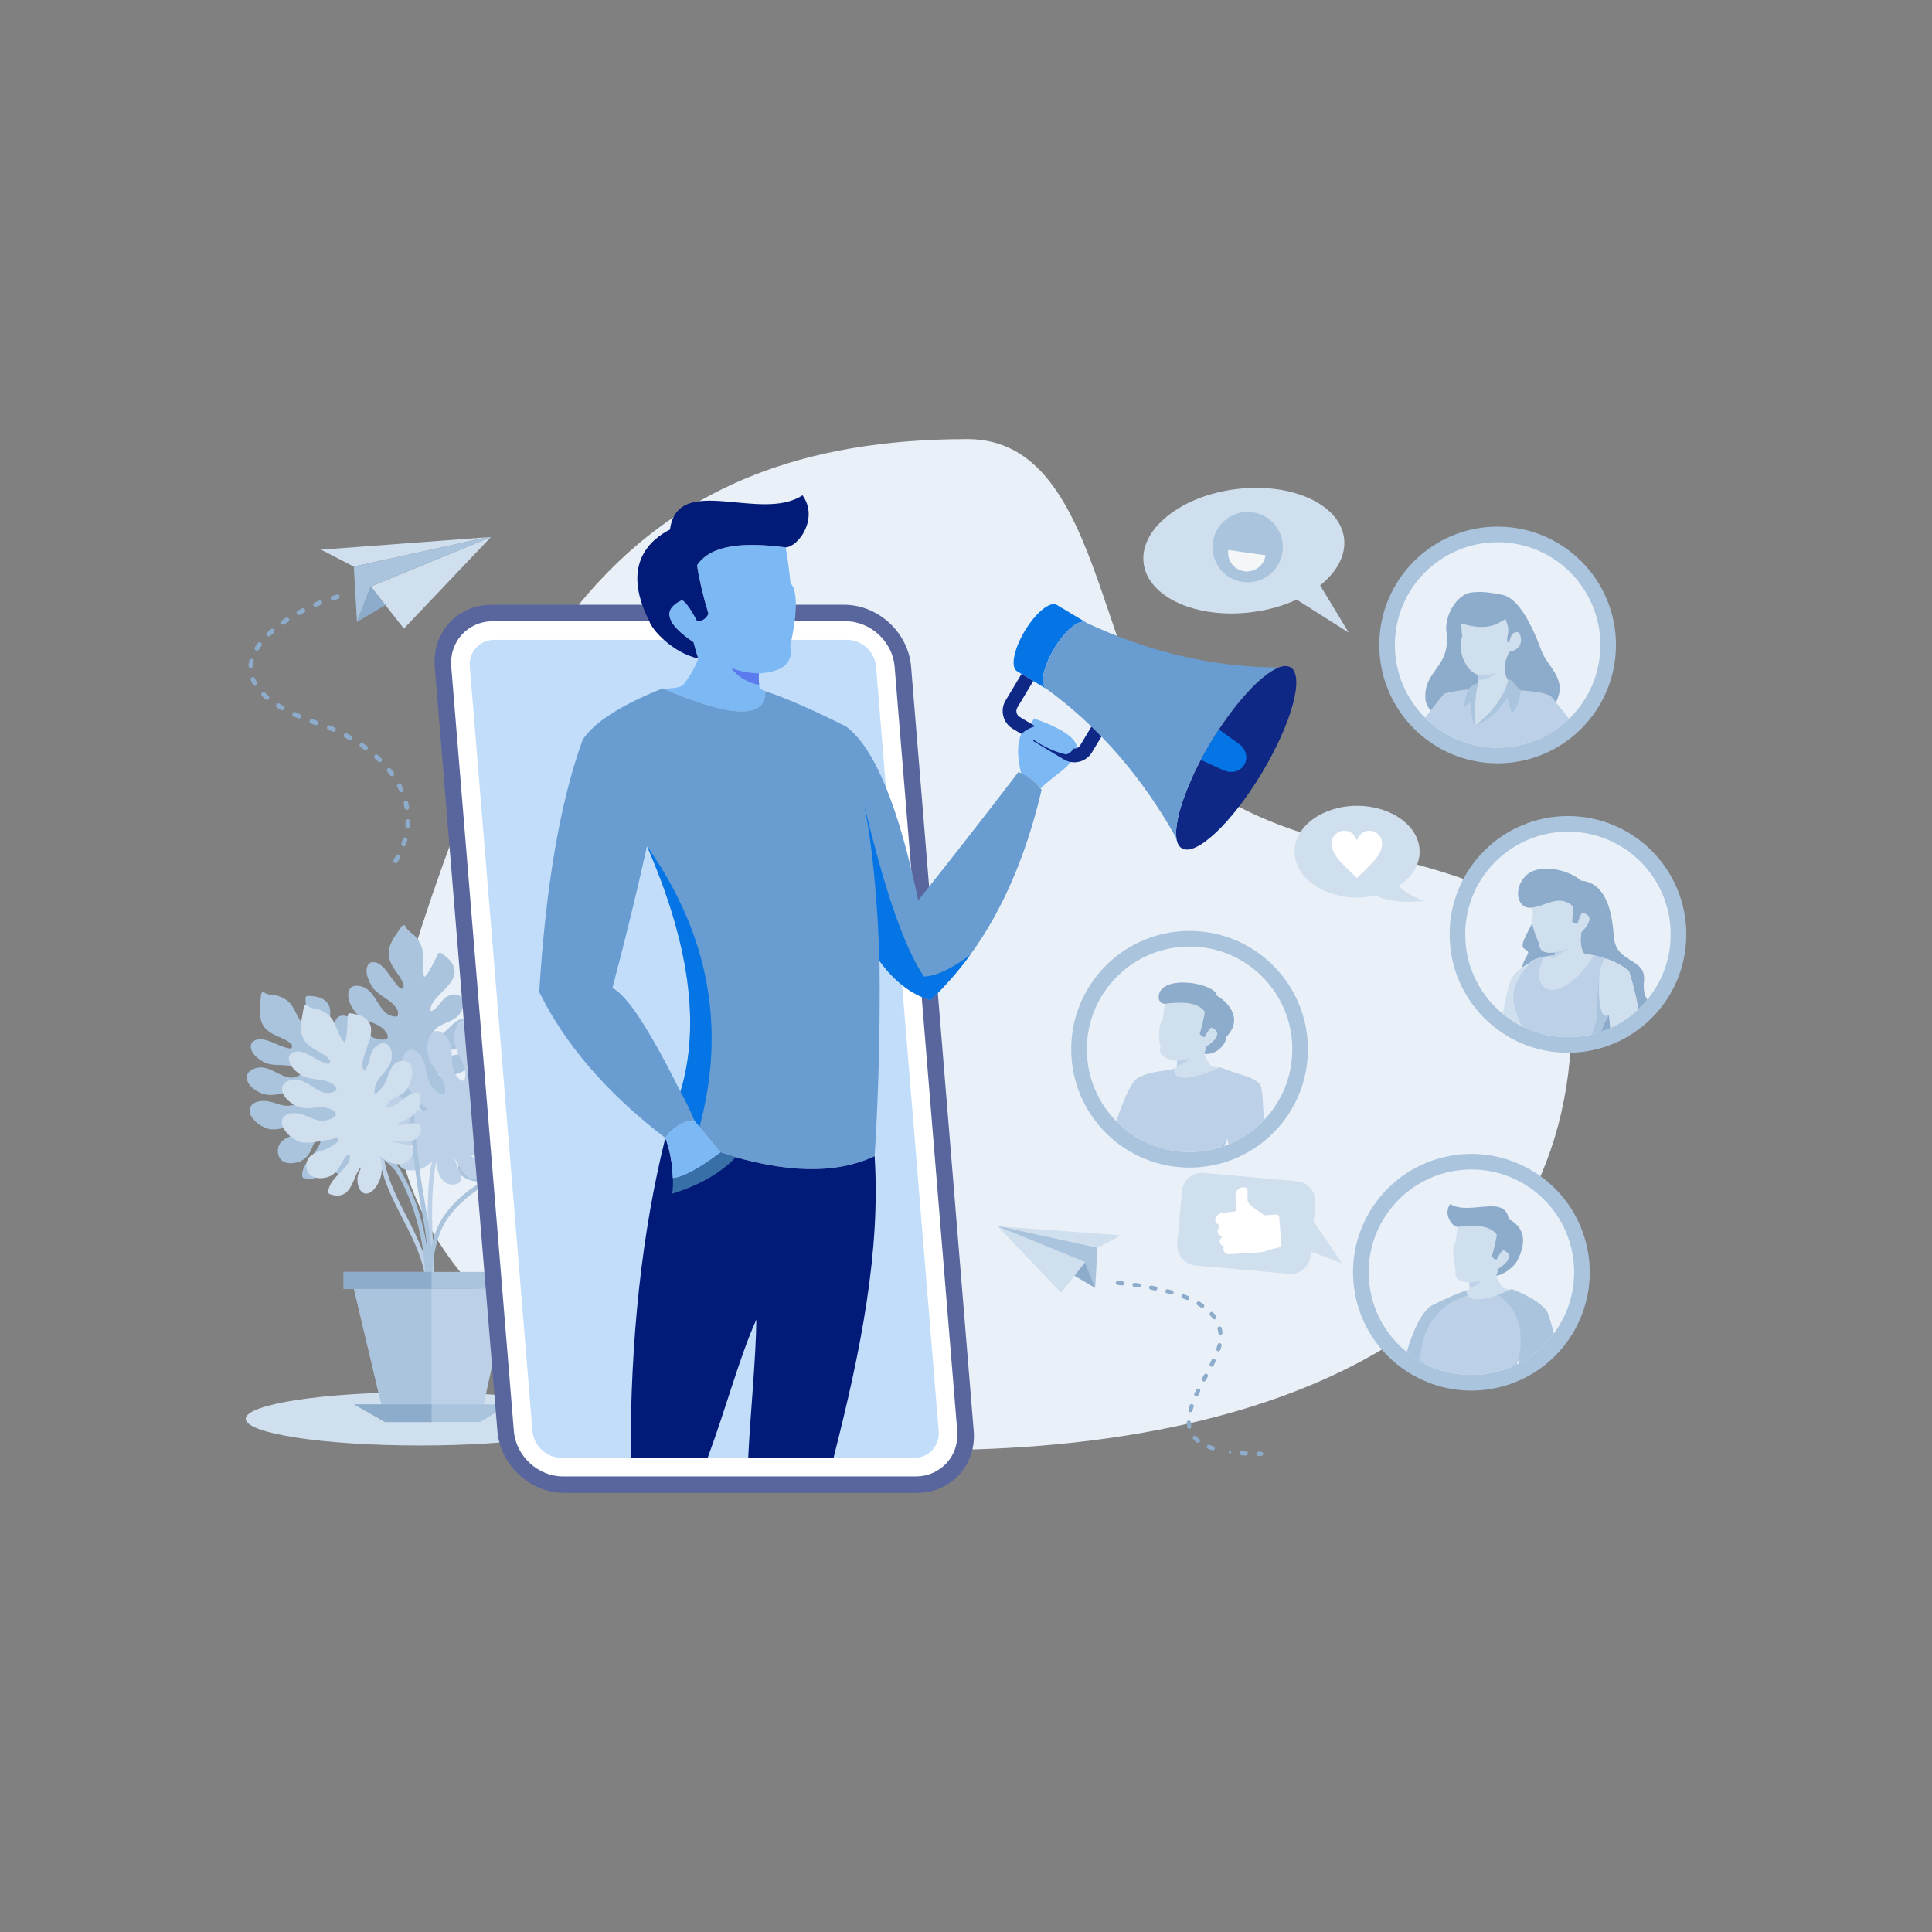 <svg xmlns="http://www.w3.org/2000/svg" enable-background="new 0 0 2000 2000" viewBox="0 0 2000 2000" id="Referralmarketing"><rect x="0" y="0" width="2000" height="2000" fill="#808080" stroke="none"/><path fill="#e9f0f8" fill-rule="evenodd" d="M1001.44,454.57c148.71,0,131.73,271.34,239.09,354.05c142.09,109.47,386.54,55.27,386.54,243.14
		c0,329.82-317.07,449.32-662.6,449.32c-345.53,0-640.36-182.93-537.47-511.88C529.88,660.26,655.91,454.57,1001.44,454.57z" clip-rule="evenodd" class="colore9eff8 svgShape"></path><ellipse cx="434.69" cy="1468.78" fill="#d0dfee" fill-rule="evenodd" clip-rule="evenodd" rx="180.34" ry="27.59" class="colord0d9ee svgShape"></ellipse><path fill="#aac4de" fill-rule="evenodd" d="M467.18 995.99c-2.84-3.92-6.74-6.87-10.64-9.47-1.04-.69-2.54-.22-3.11.92-3.02 6.01-5.82 12.17-9.28 17.91-1.14 1.89-2.77 4.4-4.21 5.52-.09.07-.46.26-.62.36-.02-.03-.04-.06-.07-.11-.28-.45-.45-.93-.6-1.45-2.7-8.83.57-18.3-1.55-27.19-1.13-4.71-3.92-9.62-7.1-13.05-3.46-3.74-8.09-5.47-10.24-10.5-.33-.76-.91-1.12-1.54-1.18h-.43c-.77.07-1.55.54-1.99 1.2-4.98 7.64-11.95 15.54-13.28 25.1-1.18 8.49 3.12 15.57 7.71 22.01 2.22 3.11 4.41 6.29 6.13 9.75.95 1.91 2.59 5.36.86 7.23-1.81 1.95-4.55-1.54-5.98-3.11-2.92-3.23-5.4-6.9-7.93-10.47-4.19-5.9-10.83-14.87-18.72-13.25-3.48.72-4.89 4.55-5.08 7.9-.29 5.31 2.15 11.02 4.59 15.48 5.56 10.11 16.82 13.04 24.06 21.2 1.67 1.87 6.23 8.3 3.61 10.93-.92.92-3.04.61-4.12.43-2.66-.43-5.57-1.48-7.71-3.23-8.15-6.72-11.12-18.41-19.67-24.78-3.75-2.79-9.53-4.5-14.05-3.35-3.82.97-5.58 4.81-5.76 8.68-.21 4.69 1.8 9.53 4.01 13.45 2.56 4.53 6.08 8.32 10.39 10.94 8.63 5.23 19.55 5.89 25.28 15.53.78 1.32 1.63 3.04 1.25 4.65-.29 1.24-1.95 1.64-2.93 1.87-4.42 1.04-10.23-.7-14.11-2.91-4.7-2.67-8.11-7.49-11.72-11.52-3.8-4.27-8.04-7.74-13.37-9.47-3.87-1.25-8.63-1.05-11.13 2.81-2.29 3.55-1.83 8.31-.89 12.25 1.24 5.21 3.9 10.04 7.17 14.09 3.53 4.37 9.1 6.85 14.1 8.64 5.19 1.86 10.59 2.99 15.72 5.05 1.36.54 2.41.93 3.9 1.04 1.59.12 3.19.04 4.74.47 1.31.36.44 1.83 0 2.85-1.06 2.44-4.47 2.33-6.62 2.52-2.04.17-4.04.72-6.08.74-2.34.01-4.67-.45-6.98-.83-4.56-.74-9.39-1.6-13.91-.14-4.37 1.42-7.44 5.8-8.23 10.51-1.64 9.88 8.7 15.9 16.39 17.16 4.92.8 9.39-.34 13.71-2.95 5.33-3.21 9.53-7.86 15.69-8.66.4 2.63-.48 4.73-2.67 6.7-3.01 2.71-7.18 4.18-10.81 5.61-7.16 2.84-17.64 5.36-21.48 13.27-.47.96-.37 2.16.39 2.94 3.4 3.46 7.31 6.17 12.08 6.58 3.96.33 7.82-1.63 11.03-3.9 5.74-4.06 10.68-10.38 17.13-13.24-.89 1.74-2.38 2.93-4.18 4.43-3.22 2.67-4.87 6.37-5.76 10.54-1.35 6.32.7 13.15 7.65 13.19 3.79.02 7.6-2.01 10.76-4.04 3.62-2.32 6.52-5.69 8.77-9.46 2.79-4.68 4.34-10.08 5.2-15.61 5.81 12.08 18.43 24.7 30.34 14.26 10.17-8.93-6.58-15.77-13.2-22.79 1.31.57 2.57 1.28 3.78 1.94 3.45 1.89 6.81 3.98 10.41 5.54 6.72 2.92 14.26 2.64 18.28-4.74 3.47-6.36-3.72-9.32-8.15-10.74-3.6-1.16-10.34-2.4-12.95-6.27 8.88 1.04 18.77 2.21 26.43-3.26 3.48-2.49 7.65-7.27 8.06-11.93.34-3.81-3.53-5.16-6.31-5.45-7.58-.8-14.96 2.77-22.56 2.51-1.83-.07-3.64-.27-5.42-.7-.67-.16-1.35-.36-1.97-.66-.24-.11-.48-.33-.65-.46.04-.11.1-.25.21-.39.68-.84 1.56-1.46 2.41-2.07 1.94-1.36 3.99-2.16 6.3-2.42 4.41-.5 8.82.09 13.23-.73 4.95-.92 8.97-3.98 12.24-7.92 2.9-3.49 5.71-7.93 6.17-12.69.48-4.93-2.32-8.26-6.44-9.94-11.53-4.71-18.28 8-26.5 13.77-2.18 1.53-4.77 2.54-7.25 3.35-1.01.33-3.99 1.42-4.97.58-.59-.51 1.37-3.85 1.74-4.49 1.66-2.86 3.77-4.86 6.49-6.52 6.88-4.2 15.27-5.5 20.68-12.14 3.56-4.36 6.36-11.74 2.88-17.05-3.69-5.63-11.92-4.11-16.56-.83-5.84 4.12-8.79 12.47-15.81 14.46-.61-3.55.69-6.83 2.93-9.99 3.28-4.62 7.51-8.42 11.4-12.43 3.73-3.83 7.57-8.01 9.51-13.24C471.69 1005.83 470.41 1000.43 467.18 995.99zM640.92 1167.09c1.12-4.81.89-9.9.39-14.78-.13-1.3-1.41-2.27-2.6-2.04-6.3 1.18-12.56 2.65-18.93 3.3-2.1.22-4.95.41-6.67-.11-.11-.04-.47-.23-.65-.3.01-.04.02-.08.03-.13.16-.52.41-.95.69-1.39 4.84-7.74 13.83-10.84 19.06-18.14 2.77-3.86 4.65-9.23 5.21-14.02.61-5.21-.98-10.16 1.39-15.08.87-1.8-.92-3.4-2.46-3.3-8.71.56-18.84-.4-26.7 4.4-6.97 4.26-9.53 12.25-11.43 20.08-.92 3.79-1.9 7.59-3.39 11.18-.82 1.97-2.34 5.48-4.79 5.19-2.56-.3-1.69-4.77-1.41-6.93.56-4.45 1.74-8.8 2.8-13.13 1.75-7.17 4.25-18.28-1.84-23.89-2.68-2.47-6.38-1.28-8.96.64-4.09 3.05-6.79 8.62-8.55 13.43-4 10.92.81 22.17-.71 33.29-.35 2.56-2.26 10.37-5.82 9.8-1.24-.2-2.33-2.17-2.87-3.18-1.32-2.5-2.36-5.59-2.38-8.47-.1-10.99 6.67-20.7 6.06-31.81-.27-4.87-2.59-10.78-6.22-13.85-3.08-2.6-7-1.7-9.96.55-3.58 2.73-5.9 7.4-7.42 11.68-1.75 4.95-2.36 10.24-1.62 15.48 1.48 10.47 7.75 20.03 4.21 30.81-.48 1.47-1.23 3.24-2.64 3.92-1.1.52-2.41-.62-3.19-1.3-3.5-3.06-5.82-9.01-6.59-13.62-.94-5.58.5-11.43 1.24-16.95.78-5.83.72-11.53-1.31-17.07-1.47-4.02-4.57-7.89-8.96-7.59-4.02.27-7.25 3.61-9.57 6.83-3.07 4.27-4.98 9.49-5.93 14.73-1.03 5.67.59 11.87 2.37 17.16 1.85 5.5 4.36 10.72 6.01 16.31.44 1.47.8 2.59 1.64 3.91.89 1.4 1.94 2.7 2.59 4.27.55 1.32-1.08 1.5-2.1 1.76-2.45.62-4.48-2.29-5.95-3.98-1.39-1.6-3.03-2.95-4.3-4.64-1.46-1.95-2.57-4.2-3.71-6.36-2.27-4.29-4.63-8.87-8.51-11.74-3.74-2.79-8.88-2.65-12.83-.39-8.29 4.74-6.32 17.13-2.49 24.35 2.45 4.62 6.06 7.65 10.66 9.67 5.67 2.48 11.68 3.12 16.09 7.79-1.69 1.95-3.78 2.52-6.59 1.91-3.86-.84-7.52-3.43-10.83-5.58-6.52-4.25-14.86-11.46-23.06-9.79-1 .2-1.83 1.02-1.93 2.14-.44 4.99-.02 9.94 2.63 14.19 2.2 3.53 6.04 5.55 9.7 6.84 6.54 2.3 14.25 2.54 20.34 6.17-1.83.33-3.63-.17-5.85-.77-3.96-1.05-7.71-.14-11.33 1.69-5.49 2.78-9.25 8.73-4.97 14.58 2.33 3.2 6.19 5.12 9.64 6.52 3.95 1.6 8.23 1.94 12.4 1.49 5.17-.56 10.11-2.61 14.71-5.3-5.29 12.34-6.77 30.73 8.28 34.25 12.86 3 7.53-15.28 8.61-25.17.39 1.45.65 2.95.91 4.36.75 4.07 1.29 8.17 2.36 12.16 2.01 7.44 6.88 13.59 14.8 12.39 6.83-1.03 4.56-8.89 2.87-13.47-1.38-3.74-4.63-10.15-3.41-14.74 4.73 8.09 9.99 17.1 18.76 20.14 3.98 1.37 10.08 1.91 13.77-.63 3.02-2.08 1.62-6.15.11-8.67-4.11-6.84-11.29-10.82-15.81-17.35-1.08-1.57-2.05-3.21-2.84-4.97-.29-.66-.57-1.35-.74-2.06-.06-.27-.05-.61-.06-.83.11-.03.24-.06.41-.05 1.04.04 2.04.39 3.02.74 2.21.79 4.06 2.01 5.68 3.79 3.09 3.39 5.39 7.45 8.72 10.64 3.74 3.58 8.48 5.05 13.4 5.36 4.37.27 9.37-.13 13.16-2.69 3.92-2.64 4.64-7.06 3.33-11.55-3.67-12.57-17.2-10.36-26.54-13.68-2.47-.89-4.82-2.43-6.95-4-.87-.64-3.51-2.46-3.5-3.81.01-.8 3.68-1.23 4.38-1.32 3.14-.38 5.91.15 8.81 1.41 7.35 3.16 13.5 9.39 21.74 9.82 5.41.29 12.58-1.93 14.33-8.14 1.86-6.58-4.35-12.53-9.64-14.4-6.64-2.35-14.61.35-20.43-4.3 2.24-2.71 5.45-3.65 9.17-3.72 5.43-.11 10.84 1.08 16.2 1.86 5.13.76 10.58 1.39 15.63-.22C636.46 1176.95 639.65 1172.54 640.92 1167.09z" clip-rule="evenodd" class="coloraab9de svgShape"></path><path fill="#aac4de" fill-rule="evenodd" d="M332.15,1033.18c-4.33-1.79-9.09-2.19-13.69-2.27c-1.22-0.02-2.28,1.21-2.23,2.49
		c0.31,6.81,0.88,13.63,0.68,20.46c-0.07,2.24-0.25,5.29-0.96,7.04c-0.04,0.11-0.27,0.47-0.36,0.64c-0.03-0.01-0.06-0.02-0.11-0.05
		c-0.46-0.23-0.83-0.56-1.21-0.92c-6.58-6.09-8.33-16-14.45-22.47c-3.24-3.42-8-6.08-12.38-7.29c-4.76-1.3-9.57-0.25-13.84-3.38
		c-1.56-1.14-3.28,0.55-3.38,2.19c-0.58,9.29-2.76,19.89,0.72,28.82c3.08,7.93,10.18,11.64,17.22,14.64c3.41,1.46,6.81,2.98,9.96,5
		c1.73,1.11,4.8,3.17,4.22,5.73c-0.61,2.67-4.64,1.18-6.63,0.61c-4.06-1.16-7.96-2.95-11.85-4.62c-6.44-2.75-16.46-6.8-22.44-1.08
		c-2.64,2.52-2,6.59-0.55,9.56c2.31,4.71,7.15,8.27,11.41,10.75c9.64,5.61,20.71,1.95,30.85,4.96c2.33,0.69,9.34,3.7,8.37,7.4
		c-0.34,1.29-2.31,2.19-3.33,2.64c-2.49,1.08-5.49,1.79-8.17,1.45c-10.22-1.28-18.41-9.68-28.81-10.44
		c-4.57-0.33-10.35,1.38-13.66,4.84c-2.81,2.93-2.47,7.19-0.75,10.61c2.08,4.13,6.13,7.18,9.92,9.33c4.38,2.48,9.23,3.8,14.18,3.68
		c9.93-0.24,19.61-5.68,29.17-0.55c1.31,0.7,2.86,1.7,3.31,3.29c0.35,1.23-0.88,2.48-1.62,3.21c-3.29,3.33-9.11,5.02-13.5,5.26
		c-5.31,0.29-10.57-1.97-15.61-3.45c-5.32-1.57-10.62-2.22-16.03-0.77c-3.93,1.05-7.91,3.84-8.19,8.52
		c-0.26,4.3,2.44,8.13,5.14,10.99c3.58,3.8,8.18,6.47,12.94,8.15c5.14,1.8,11.11,0.87,16.25-0.33c5.35-1.26,10.52-3.26,15.92-4.3
		c1.43-0.27,2.52-0.52,3.85-1.24c1.42-0.77,2.76-1.72,4.29-2.2c1.3-0.41,1.26,1.33,1.37,2.45c0.26,2.67-2.71,4.46-4.46,5.79
		c-1.66,1.27-3.12,2.83-4.86,3.96c-2,1.3-4.22,2.19-6.38,3.13c-4.27,1.86-8.83,3.78-11.99,7.52c-3.06,3.61-3.59,9.06-1.99,13.52
		c3.35,9.37,15.13,8.86,22.33,5.72c4.61-2.02,7.88-5.45,10.33-10.06c3.02-5.69,4.38-11.97,9.28-16.04c1.61,2.03,1.87,4.32,0.95,7.21
		c-1.27,3.98-4.14,7.52-6.56,10.75c-4.77,6.36-12.54,14.28-12.02,23.17c0.06,1.08,0.72,2.06,1.75,2.31
		c4.58,1.1,9.24,1.28,13.53-0.99c3.56-1.89,5.92-5.69,7.58-9.4c2.96-6.63,4.16-14.76,8.31-20.75c0.08,1.98-0.63,3.81-1.45,6.08
		c-1.48,4.06-1.11,8.15,0.14,12.21c1.89,6.16,6.94,10.89,12.92,7.11c3.26-2.06,5.54-5.9,7.28-9.37c1.99-3.98,2.85-8.46,2.96-12.93
		c0.14-5.55-1.14-11.03-3.06-16.24c10.81,7.16,27.71,11.05,32.89-4.43c4.42-13.24-13.25-9.9-22.31-12.3
		c1.4-0.23,2.82-0.31,4.18-0.41c3.87-0.27,7.76-0.33,11.6-0.96c7.17-1.18,13.5-5.57,13.39-14.1c-0.09-7.36-7.68-5.95-12.16-4.74
		c-3.64,0.99-10.03,3.61-14.13,1.74c8.12-3.99,17.16-8.41,21.09-17.31c1.79-4.04,3.05-10.43,1.16-14.66
		c-1.55-3.45-5.51-2.49-8.04-1.21c-6.88,3.49-11.49,10.59-18.13,14.54c-1.6,0.95-3.25,1.77-4.98,2.38
		c-0.65,0.23-1.33,0.44-2.01,0.52c-0.26,0.03-0.57-0.02-0.78-0.04c-0.02-0.12-0.03-0.27,0-0.45c0.17-1.09,0.63-2.11,1.07-3.1
		c1.01-2.24,2.37-4.04,4.24-5.54c3.55-2.84,7.61-4.76,10.99-7.88c3.8-3.5,5.77-8.33,6.68-13.5c0.8-4.59,1.07-9.93-0.83-14.27
		c-1.97-4.49-5.98-5.81-10.32-4.99c-12.15,2.3-11.81,16.9-16.08,26.36c-1.13,2.5-2.87,4.8-4.6,6.85c-0.71,0.84-2.73,3.41-3.98,3.23
		c-0.75-0.11-0.68-4.05-0.67-4.8c0.04-3.37,0.89-6.24,2.42-9.15c3.87-7.37,10.44-13.1,11.88-21.76c0.95-5.7-0.21-13.56-5.75-16.21
		c-5.88-2.79-12.2,3.02-14.61,8.39c-3.02,6.74-1.52,15.51-6.59,21.08c-2.24-2.71-2.7-6.23-2.3-10.18
		c0.59-5.77,2.38-11.34,3.79-16.91c1.35-5.34,2.62-11.03,1.77-16.57C340.76,1039.15,337.06,1035.22,332.15,1033.18z" clip-rule="evenodd" class="coloraab9de svgShape"></path><path fill="#bcd1e7" fill-rule="evenodd" d="M553.36,1100.15c-0.62-4.91-2.6-9.55-4.75-13.89c-0.57-1.15-2.1-1.55-3.12-0.87
		c-5.44,3.58-10.76,7.41-16.45,10.53c-1.87,1.02-4.46,2.33-6.23,2.51c-0.11,0.02-0.52-0.01-0.71-0.02c0-0.04-0.01-0.08-0.01-0.13
		c-0.03-0.54,0.05-1.05,0.16-1.58c1.82-9.08,9.1-15.52,11.44-24.36c1.24-4.67,1.13-10.41-0.01-15.08
		c-1.23-5.08-4.43-9.05-3.92-14.56c0.18-2.01-2.03-2.8-3.43-2.1c-7.9,3.95-17.65,7.05-23.29,14.61c-5.01,6.7-4.62,15.14-3.68,23.16
		c0.45,3.88,0.85,7.8,0.72,11.71c-0.08,2.16-0.28,6.02-2.65,6.71c-2.48,0.73-3.22-3.76-3.71-5.89c-1.01-4.36-1.42-8.86-1.94-13.3
		c-0.85-7.35-2.38-18.66-9.97-21.48c-3.35-1.23-6.37,1.32-8.1,4.12c-2.75,4.44-3.33,10.68-3.3,15.85
		c0.05,11.72,8.42,20.28,10.85,31.22c0.56,2.52,1.49,10.52-2.02,11.4c-1.23,0.3-2.92-1.1-3.77-1.83c-2.1-1.8-4.13-4.26-5.15-6.93
		c-3.89-10.17-0.96-21.87-5.37-31.95c-1.93-4.42-6.13-9-10.58-10.43c-3.76-1.2-7.09,1.17-9.06,4.43c-2.38,3.95-2.93,9.21-2.85,13.78
		c0.08,5.3,1.35,10.46,3.84,15.02c5,9.15,14.14,15.56,14.57,26.97c0.06,1.56-0.02,3.5-1.1,4.69c-0.84,0.92-2.46,0.37-3.42,0.05
		c-4.31-1.47-8.52-6.08-10.84-10.07c-2.81-4.82-3.49-10.82-4.71-16.25c-1.29-5.72-3.32-10.99-7.12-15.34
		c-2.76-3.16-6.97-5.53-10.95-3.53c-3.65,1.83-5.49,6.21-6.53,10.12c-1.38,5.18-1.35,10.77-0.42,16.02c1,5.68,4.65,10.8,8.14,15.02
		c3.62,4.39,7.76,8.25,11.22,12.79c0.91,1.2,1.65,2.1,2.88,2.99c1.32,0.95,2.74,1.74,3.88,2.94c0.96,1.02-0.48,1.83-1.34,2.46
		c-2.07,1.55-4.96-0.37-6.91-1.36c-1.84-0.94-3.84-1.54-5.6-2.61c-2.03-1.24-3.84-2.89-5.65-4.45c-3.6-3.08-7.37-6.41-11.97-7.56
		c-4.44-1.11-9.17,1.03-12.06,4.68c-6.07,7.67,0.05,18.41,6.11,23.62c3.88,3.33,8.28,4.73,13.25,4.79c6.13,0.08,11.94-1.7,17.64,0.9
		c-0.89,2.49-2.64,3.84-5.46,4.37c-3.88,0.74-8.17-0.23-11.99-0.92c-7.53-1.39-17.78-4.81-24.82-0.02
		c-0.86,0.58-1.34,1.68-1.05,2.75c1.31,4.81,3.42,9.25,7.36,12.15c3.27,2.42,7.53,2.79,11.38,2.54c6.87-0.44,14.12-3.26,21.04-2.28
		c-1.59,1.03-3.43,1.26-5.7,1.59c-4.04,0.58-7.21,2.9-9.94,6.03c-4.14,4.74-5.58,11.76,0.42,15.51c3.27,2.05,7.52,2.32,11.21,2.27
		c4.23-0.07,8.32-1.44,12.04-3.5c4.62-2.55,8.49-6.39,11.84-10.71c-0.65,13.55,4.33,31.22,19.54,28.56
		c13-2.27,1.72-17.16-0.71-26.78c0.86,1.19,1.62,2.48,2.36,3.7c2.1,3.48,4.02,7.08,6.4,10.37c4.44,6.13,11.1,9.92,18.04,5.69
		c5.99-3.65,1.17-10.05-2-13.65c-2.57-2.92-7.82-7.61-8.26-12.35c7.2,5.65,15.2,11.96,24.4,11.33c4.17-0.29,10.03-2.19,12.58-6.01
		c2.09-3.11-0.62-6.35-2.9-8.09c-6.19-4.74-14.24-5.61-20.69-9.9c-1.55-1.03-3.02-2.18-4.36-3.5c-0.5-0.49-1-1.03-1.4-1.62
		c-0.15-0.23-0.26-0.55-0.34-0.76c0.09-0.07,0.2-0.15,0.36-0.21c0.98-0.37,2.03-0.44,3.06-0.5c2.33-0.14,4.46,0.26,6.59,1.28
		c4.05,1.93,7.59,4.8,11.78,6.45c4.71,1.86,9.63,1.36,14.31-0.3c4.16-1.47,8.66-3.8,11.3-7.67c2.73-4.01,1.87-8.4-0.9-12.06
		c-7.76-10.24-19.58-2.86-29.4-2.27c-2.6,0.16-5.32-0.36-7.85-0.98c-1.03-0.26-4.12-0.91-4.57-2.16c-0.27-0.75,2.99-2.6,3.61-2.96
		c2.78-1.58,5.55-2.18,8.68-2.16c7.92,0.05,15.8,3.41,23.6,0.57c5.13-1.86,11.02-6.75,10.51-13.21c-0.55-6.85-8.38-9.93-13.94-9.58
		c-6.99,0.44-13.46,6.08-20.48,4.04c1.14-3.4,3.8-5.53,7.23-7.06c5.01-2.24,10.45-3.26,15.71-4.64c5.03-1.32,10.31-2.89,14.45-6.36
		C552.63,1111.07,554.06,1105.72,553.36,1100.15z" clip-rule="evenodd" class="colorbcc9e7 svgShape"></path><path fill="#bcd1e7" fill-rule="evenodd" d="M519.7,1053.11c-2.64,12.23-4.93,24.55-8.22,36.61c-3.38,12.38-8.19,23.83-14.82,34.62
		c-13.68,22.28-31.1,41.58-45.19,63.55c-0.58,0.91-0.48,1.8-0.02,2.46c-2.72,5.48-4.29,11.7-5.42,17.65
		c-1.97,10.37-2.57,21-2.96,31.56c-0.48,12.9-0.39,25.72,0.17,38.61c0.66,15.15,1.6,30.31,1,45.48c-0.04,0.88-0.08,1.76-0.13,2.64
		c-0.17,3.14,4.4,3.12,4.56,0c0.78-14.81-0.02-29.63-0.7-44.43c-0.61-13.19-0.88-26.31-0.44-39.51c0.34-10.21,0.82-20.44,2.45-30.51
		c1.49-9.16,3.86-19.53,10.34-26.23c0.92-0.95,0.83-2.15,0.25-3.01c13.17-19.1,28.26-36.65,40.46-56.52
		c6.53-10.63,11.18-22.11,14.61-34.27c3.46-12.28,5.74-24.9,8.44-37.4C524.76,1051.35,520.36,1050.05,519.7,1053.11z" clip-rule="evenodd" class="colorbcc9e7 svgShape"></path><path fill="#bcd1e7" fill-rule="evenodd" d="M445.26,1327.02c-2.47-23.67-12.68-44.85-23.25-65.44c-10.48-20.41-21.53-41.1-24.74-64.48
		c-0.43-3.1-4.82-1.77-4.4,1.3c6.42,46.64,42.91,81.53,47.83,128.62C441.02,1330.1,445.59,1330.14,445.26,1327.02z" clip-rule="evenodd" class="colorbcc9e7 svgShape"></path><path fill="#aac4de" fill-rule="evenodd" d="M512.33,1216.1c-19.52,9.09-38.65,23-51.75,41.12c-7.15,9.89-11.36,21.13-13.99,32.92
		c-1-12.29-3.11-24.46-5.31-36.55c-5.14-28.22-9.1-56.58-11.59-85.22c-0.99-11.37-1.72-22.75-2.22-34.15c-0.13-3.13-4.7-3.14-4.56,0
		c1.37,31.64,4.78,63.12,9.38,94.41c3.11,21.16,8.37,42.07,9.89,63.46c-1.72-11.56-4.31-22.97-7.63-34.1
		c-4.76-15.9-11.16-31.36-19.47-45.53c0.05-0.61-0.12-1.24-0.59-1.82c-0.56-0.67-1.14-1.34-1.71-1.99c-2.06-3.31-4.22-6.54-6.5-9.69
		c-1.02-1.4-2.48-0.9-3.24,0.23c-3.49-2.86-7.22-5.4-11.24-7.62c-9.38-5.17-21.05-8.53-25.54-19.87c-1.14-2.88-5.07-0.39-3.94,2.46
		c4.47,11.27,15.37,15.46,24.89,20.4c8.55,4.43,15.77,10.13,22.23,17.4c9.12,14.8,15.92,31.25,20.95,48.07
		c6.11,20.42,9.6,41.88,9.64,63.34c0,0.12,0.01,0.23,0.02,0.34c-0.31,1.59,0.87,2.64,2.11,2.74c0.61,2.21,4.28,1.9,4.48-0.88
		c1.67-23.02,4.13-47.19,17.95-65.97c12.76-17.33,31.25-30.53,50.05-39.29C517.32,1219.05,515,1214.85,512.33,1216.1z" clip-rule="evenodd" class="coloraab9de svgShape"></path><path fill="#d0dfee" fill-rule="evenodd" d="M375.8,1052.59c-4.14-2.23-8.85-3.12-13.42-3.68c-1.21-0.15-2.38,0.97-2.44,2.25
		c-0.31,6.81-0.36,13.66-1.18,20.44c-0.27,2.23-0.73,5.24-1.59,6.9c-0.05,0.11-0.31,0.45-0.42,0.61c-0.03-0.02-0.06-0.04-0.11-0.07
		c-0.44-0.27-0.78-0.64-1.12-1.03c-5.99-6.74-6.84-16.78-12.35-23.85c-2.91-3.74-7.41-6.88-11.67-8.53
		c-4.62-1.79-9.5-1.23-13.47-4.79c-1.45-1.3-3.32,0.2-3.57,1.83c-1.42,9.18-4.54,19.51-1.89,28.75c2.35,8.21,9.08,12.63,15.81,16.34
		c3.26,1.8,6.51,3.67,9.46,6.01c1.62,1.29,4.49,3.65,3.69,6.13c-0.84,2.6-4.73,0.7-6.65-0.07c-3.94-1.58-7.65-3.76-11.38-5.82
		c-6.16-3.41-15.76-8.47-22.24-3.39c-2.85,2.24-2.59,6.36-1.41,9.46c1.87,4.93,6.37,8.98,10.38,11.88
		c9.08,6.58,20.43,4.07,30.26,8.11c2.26,0.93,8.97,4.65,7.66,8.23c-0.46,1.25-2.5,1.95-3.55,2.28c-2.58,0.82-5.63,1.21-8.27,0.6
		c-10.06-2.33-17.44-11.53-27.73-13.36c-4.51-0.8-10.42,0.3-14.04,3.4c-3.06,2.63-3.11,6.91-1.7,10.49c1.7,4.33,5.45,7.78,9.03,10.3
		c4.14,2.93,8.84,4.74,13.78,5.12c9.9,0.78,20.03-3.62,29.09,2.45c1.24,0.83,2.7,1.99,3,3.61c0.23,1.26-1.1,2.37-1.9,3.03
		c-3.58,2.97-9.52,4.06-13.91,3.84c-5.31-0.26-10.34-3.05-15.22-5.05c-5.15-2.11-10.38-3.3-15.89-2.42c-4,0.64-8.22,3-8.92,7.63
		c-0.65,4.25,1.69,8.34,4.12,11.48c3.22,4.14,7.56,7.28,12.14,9.43c4.95,2.33,10.98,2.01,16.21,1.34c5.44-0.7,10.77-2.15,16.23-2.64
		c1.44-0.12,2.55-0.26,3.94-0.84c1.48-0.62,2.9-1.42,4.47-1.75c1.32-0.27,1.13,1.45,1.14,2.58c0.02,2.69-3.1,4.16-4.96,5.3
		c-1.77,1.08-3.36,2.5-5.2,3.45c-2.1,1.08-4.4,1.74-6.63,2.45c-4.42,1.42-9.13,2.86-12.62,6.24c-3.37,3.28-4.39,8.65-3.21,13.26
		c2.49,9.68,14.26,10.38,21.71,7.99c4.77-1.53,8.34-4.61,11.2-8.94c3.52-5.35,5.44-11.47,10.68-15.01c1.42,2.19,1.47,4.49,0.29,7.28
		c-1.63,3.83-4.8,7.06-7.51,10.02c-5.33,5.84-13.77,12.93-14.06,21.82c-0.04,1.08,0.53,2.13,1.53,2.48
		c4.46,1.57,9.08,2.23,13.56,0.41c3.71-1.51,6.41-5.05,8.4-8.57c3.55-6.3,5.47-14.26,10.15-19.8c-0.1,1.98-0.97,3.73-2,5.91
		c-1.84,3.89-1.84,7.99-0.96,12.16c1.32,6.33,5.93,11.56,12.22,8.41c3.44-1.72,6.05-5.3,8.1-8.59c2.34-3.75,3.6-8.12,4.11-12.57
		c0.64-5.5-0.14-11.09-1.58-16.47c10.11,8.24,26.58,13.86,33.14-1.02c5.6-12.72-12.29-11.22-21.09-14.54
		c1.41-0.08,2.84-0.01,4.19,0.02c3.88,0.13,7.75,0.48,11.63,0.24c7.25-0.44,13.94-4.15,14.61-12.66c0.57-7.34-7.11-6.71-11.68-5.96
		c-3.72,0.61-10.31,2.57-14.22,0.28c8.44-3.14,17.84-6.61,22.56-15.06c2.14-3.83,3.98-10.06,2.48-14.47
		c-1.23-3.59-5.26-3.05-7.9-2.03c-7.17,2.76-12.39,9.35-19.36,12.6c-1.68,0.78-3.39,1.42-5.18,1.86c-0.67,0.16-1.36,0.3-2.05,0.31
		c-0.26,0.01-0.57-0.08-0.77-0.13c-0.01-0.11-0.01-0.27,0.04-0.44c0.27-1.07,0.81-2.04,1.35-2.98c1.21-2.12,2.73-3.77,4.72-5.07
		c3.79-2.47,8.01-3.96,11.65-6.71c4.1-3.1,6.5-7.71,7.87-12.75c1.22-4.49,1.96-9.78,0.46-14.29c-1.55-4.68-5.42-6.4-9.82-6.03
		c-12.3,1.03-13.29,15.6-18.39,24.57c-1.35,2.38-3.29,4.48-5.2,6.35c-0.78,0.77-3.03,3.11-4.26,2.8c-0.73-0.19-0.31-4.11-0.23-4.85
		c0.35-3.35,1.45-6.11,3.24-8.86c4.52-6.94,11.57-11.96,13.8-20.44c1.46-5.57,1.02-13.52-4.26-16.72c-5.6-3.4-12.42,1.75-15.3,6.84
		c-3.62,6.4-2.92,15.28-8.46,20.3c-1.98-2.93-2.12-6.47-1.37-10.36c1.1-5.68,3.4-11.05,5.3-16.45c1.83-5.17,3.61-10.7,3.26-16.31
		C383.83,1059.41,380.5,1055.12,375.8,1052.59z" clip-rule="evenodd" class="colord0d9ee svgShape"></path><polygon fill="#bcd1e7" fill-rule="evenodd" points="497.06 1470.09 398.66 1470.09 366.46 1334.33 527.02 1334.33" clip-rule="evenodd" class="colorbcc9e7 svgShape"></polygon><rect width="179.79" height="17.65" x="355.73" y="1316.68" fill="#aac4de" fill-rule="evenodd" clip-rule="evenodd" class="coloraab9de svgShape"></rect><polygon fill="#aac4de" fill-rule="evenodd" points="446.74 1334.33 366.46 1334.33 398.66 1470.09 446.74 1470.09" clip-rule="evenodd" class="coloraab9de svgShape"></polygon><rect width="91.02" height="17.65" x="355.73" y="1316.68" fill="#8dabca" fill-rule="evenodd" clip-rule="evenodd" class="color8d9fca svgShape"></rect><polygon fill="#aac4de" fill-rule="evenodd" points="497.06 1472.13 398.66 1472.13 366.46 1453.8 527.02 1453.8" clip-rule="evenodd" class="coloraab9de svgShape"></polygon><polygon fill="#8dabca" fill-rule="evenodd" points="446.74 1453.8 366.46 1453.8 398.66 1472.13 446.74 1472.13" clip-rule="evenodd" class="color8d9fca svgShape"></polygon><path fill="#58669d" fill-rule="evenodd" d="M508.77,626.05h365.19c35.21,0,66.31,28.74,69.19,63.95l64.85,791.47c2.88,35.21-23.51,63.95-58.71,63.95
		H584.1c-35.21,0-66.31-28.74-69.19-63.95L450.06,690C447.17,654.79,473.56,626.05,508.77,626.05z" clip-rule="evenodd" class="color9d7558 svgShape"></path><path fill="#ffffff" fill-rule="evenodd" d="M510.17,643.1h365.19c25.79,0,48.62,21.1,50.74,46.9l64.85,791.47c2.11,25.79-17.26,46.9-43.05,46.9H582.7
		c-25.79,0-48.62-21.1-50.74-46.9L467.12,690C465,664.2,484.38,643.1,510.17,643.1z" clip-rule="evenodd" class="colorffffff svgShape"></path><path fill="#c1ddfa" fill-rule="evenodd" d="M511.75,662.34c119.76,0,245.43,0,365.19,0c15.21,0,28.68,12.45,29.92,27.66l64.85,791.47
		c1.25,15.21-10.18,27.66-25.39,27.66H581.12c-15.21,0-28.68-12.45-29.92-27.66L486.35,690
		C485.11,674.79,496.53,662.34,511.75,662.34z" clip-rule="evenodd" class="colorfadac1 svgShape"></path><path fill="#7cb8f4" fill-rule="evenodd" d="M1068.42 747.18l1.85-3.41c30.42 10.45 50.2 23.31 43.13 35.74-5.04 15.62-21.5 21.86-36.22 36.82-6.77-8.06-13.49-13.42-20.17-16.08-4.31-17.14-4.17-30.81.4-40.99l9.92-10.08L1068.42 747.18zM685.8 712.64c7.51.54 19.35-.91 21.45-3.57 7.98-10.14 13.52-20.73 15.57-27.39-1.56-4.44-3.19-10.04-4.89-16.82-28.93-19.65-32.89-34.19-11.86-43.62 4.24 2.38 9.49 9.69 15.78 21.95 5.01-.2 8.82-2.77 11.41-7.69-5.98-20.69-9.86-37.49-11.66-50.41 14.25-21.19 47.6-24.21 91.74-18.5 2.05 11.75 3.73 24.2 5.04 37.34 7.81 7.19 6.8 33.85-.39 64.57 3.59 17.47-7.19 27.01-32.36 28.6-.37 6.2.21 13.8.62 14.66.63 1.34 2.87 2.63 5.96 3.74l0 0C793.03 744.35 757.57 743.39 685.8 712.64z" clip-rule="evenodd" class="colorf4ae7c svgShape"></path><path fill="#021b79" fill-rule="evenodd" d="M813.33,566.6c-44.15-5.72-77.49-2.69-91.75,18.49c1.81,12.91,5.69,29.72,11.66,50.41
		c-2.59,4.92-6.39,7.49-11.4,7.69c-6.28-12.26-11.54-19.58-15.78-21.95c-21.02,9.43-17.07,23.96,11.86,43.62
		c1.7,6.77,3.33,12.38,4.89,16.82c-26.03-5.83-47.8-29.11-50.87-39.18c-30.36-59.84,3.5-85.12,21.62-94.33
		c8-59.26,94.05-6.88,137.17-35.45C847.87,536.39,826.68,566.08,813.33,566.6z" clip-rule="evenodd" class="color0f3970 svgShape"></path><path fill="#699cd0" fill-rule="evenodd" d="M1078.25,817.61c-21.84,93.54-60.22,166.13-115.12,217.77c-19.78-6.01-37.34-19.53-52.66-40.57
		c0.81,67.66-0.87,135.01-5.06,202.03c-40.07,19-93.27,17.77-159.6-3.68l-26.91-33.13c-6.91-1.34-22.6,6.29-30.14,17.93
		c-63-48.08-105.48-99.75-130.54-151.08c6.77-110.29,21.75-197.31,44.95-261.06c11.72-18.03,39.27-35.75,82.63-53.18
		c71.78,30.76,107.25,31.72,106.39,2.87c21.11,6.93,49.11,19.19,84.01,36.78c29.1,22.1,53.88,82.01,74.35,179.73
		c33.3-41.73,67.85-85.97,103.65-132.73C1062.16,801.55,1070.17,807.65,1078.25,817.61L1078.25,817.61z M704.39,1130.13
		c20.88-68.67,9.35-153.39-34.59-254.17c-11.06,49.72-23.01,98.66-35.86,146.82C648.87,1029.86,672.34,1065.65,704.39,1130.13z" clip-rule="evenodd" class="color6998d0 svgShape"></path><path fill="#021b79" fill-rule="evenodd" d="M696.58,1219.64c10.18-0.79,26.59-9.62,49.22-26.48c66.33,21.46,119.53,22.68,159.6,3.68
		c6.2,98.18-13.99,200.5-42.53,312.29h-88.31c2.04-44.28,8.01-102.13,8.4-143.09c-17.65,39.34-30.76,90.03-50.39,143.09h-79.73
		c-0.39-122.7,11.57-233.09,35.91-331.18C693.38,1189.76,695.98,1203.65,696.58,1219.64z" clip-rule="evenodd" class="color0f3970 svgShape"></path><path fill="#7cb8f4" fill-rule="evenodd" d="M745.8,1193.16c-22.63,16.86-39.04,25.69-49.22,26.48c-0.6-15.99-3.21-29.88-7.83-41.68
		c7.53-11.64,23.23-19.27,30.14-17.93L745.8,1193.16z" clip-rule="evenodd" class="colorf4ae7c svgShape"></path><path fill="#0575e6" fill-rule="evenodd" d="M910.47 994.81c-2.19-65.71-7.46-119.58-15.81-161.62 21.26 89.25 41.85 148.48 61.79 177.69 12.6-.4 28.56-7.87 47.89-22.4-12.51 17.19-26.25 32.83-41.21 46.9C943.34 1029.38 925.78 1015.86 910.47 994.81zM718.89 1160.03c-3.86-9.55-8.69-19.52-14.5-29.9 20.88-68.67 9.35-153.39-34.59-254.17 63.91 90.86 82.04 187.72 54.37 290.58L718.89 1160.03z" clip-rule="evenodd" class="color406fb5 svgShape"></path><path fill="#5b7aed" fill-rule="evenodd" d="M756.6,691.03c7.05,3.49,16.72,5.51,29.01,6.09c-0.24,4.16-0.06,8.95,0.2,11.91
		C773.46,706.65,763.72,700.65,756.6,691.03z" clip-rule="evenodd" class="colored7d5b svgShape"></path><path fill="#386fa7" fill-rule="evenodd" d="M695.91,1235.67c0.72-5.8,0.94-11.14,0.68-16.03c10.18-0.8,26.59-9.62,49.22-26.48
		c5.38,1.74,10.67,3.35,15.87,4.82C745.75,1214.54,723.83,1227.11,695.91,1235.67z" clip-rule="evenodd" class="color3860a7 svgShape"></path><path fill="#0f2886" fill-rule="evenodd" d="M1336,690.82c-14.61-8.78-51.66,26.04-82.75,77.77c-31.09,51.73-44.45,100.79-29.84,109.57
		c14.61,8.78,51.66-26.04,82.75-77.77C1337.26,748.66,1350.62,699.61,1336,690.82z" clip-rule="evenodd" class="color0f3d86 svgShape"></path><path fill="#0575e6" fill-rule="evenodd" d="M1124.44,644.46l-30.4-18.27c-6.91-4.15-21.75,7.85-33.14,26.8c-11.39,18.96-15.03,37.69-8.11,41.84
		l30.4,18.27c-6.91-4.15-3.28-22.89,8.11-41.85C1102.7,652.31,1117.53,640.31,1124.44,644.46z" clip-rule="evenodd" class="color406fb5 svgShape"></path><path fill="#699cd0" fill-rule="evenodd" d="M1091.3,671.27c10.54-17.53,24.02-29.11,31.45-27.47c65.81,31.19,132.81,46.91,200.98,47.15
		c-18.02,6.87-46.08,37.05-70.48,77.65c-24.68,41.07-38.19,80.45-35.4,99.34c-35.76-64.24-81.11-116.24-136.05-156
		C1076.87,706.13,1080.77,688.8,1091.3,671.27z" clip-rule="evenodd" class="color6998d0 svgShape"></path><path fill="#0575e6" fill-rule="evenodd" d="M1282.59,770.05l-20.85-14.95c-2.86,4.35-5.7,8.85-8.49,13.49c-3.64,6.07-7.05,12.1-10.2,18.04l23.2,10.59
		c7.92,3.62,17.26,2.05,21.75-5.42v0C1292.5,784.33,1289.68,775.13,1282.59,770.05z" clip-rule="evenodd" class="color406fb5 svgShape"></path><path fill="#0f2886" fill-rule="evenodd" d="M1055.59,742.17l16.13,9.69c-5.38,1.44-10.21,4.06-14.5,7.85l-8.95-5.38c-5.02-3.02-8.35-7.81-9.67-13.1
		c-1.32-5.29-0.63-11.08,2.39-16.1l16.5-27.46l12.16,7.31l-16.5,27.46c-1,1.66-1.23,3.59-0.79,5.36
		C1052.81,739.57,1053.92,741.17,1055.59,742.17L1055.59,742.17z M1111.19,774.92L1111.19,774.92c-2.27,3.75-4.95,5.75-8.06,5.99
		c-9.37-2.14-19.05-6.28-29.05-12.41c-1.71-0.99-3.01-1.89-3.9-2.71c-0.22,0.43-0.44,0.86-0.68,1.29l31.69,19.04
		c5,3.01,10.79,3.69,16.09,2.37c5.3-1.3,10.09-4.63,13.1-9.65l9.83-16.36c-3.4-3.5-6.86-6.94-10.36-10.32l-11.64,19.37
		c-1,1.66-2.6,2.77-4.36,3.21l-0.01,0.03C1112.99,774.99,1112.09,775.04,1111.19,774.92z" clip-rule="evenodd" class="color0f3d86 svgShape"></path><circle cx="1623.14" cy="967.29" r="122.51" fill="#aac4de" fill-rule="evenodd" clip-rule="evenodd" class="coloraab9de svgShape"></circle><path fill="#e9f0f8" fill-rule="evenodd" d="M1623.14,860.95c58.73,0,106.34,47.61,106.34,106.35c0,58.73-47.61,106.34-106.34,106.34
		c-58.73,0-106.35-47.61-106.35-106.34C1516.8,908.56,1564.41,860.95,1623.14,860.95z" clip-rule="evenodd" class="colore9eff8 svgShape"></path><path fill="#d0dfee" fill-rule="evenodd" d="M1640.07,987.08c-2.21-1.88-3.58-8.26-3.74-13.9c0.27-2.1,0.46-4.72,0.57-7.87
		c10.89-11.36,11.27-18.13,1.13-20.31c-1.64,1.44-3.27,5.16-4.88,11.14c-2.22,0.38-4.14-0.39-5.74-2.32
		c0.69-9.67,0.82-17.43,0.41-23.28c-8.27-7.99-23.22-6.19-42.12,0.46c0.2,5.37,0.63,11,1.29,16.91c-2.76,3.9,0.18,15.54,6.23,28.39
		c0.06,8.03,5.7,11.21,16.93,9.55l-0.89,2.83c-3.5,0.49-7.06,1.07-10.67,1.72c-18.62,37.75,17.11,53.08,51.31-1.48
		C1647.18,988.47,1643.91,987.85,1640.07,987.08z" clip-rule="evenodd" class="colord0d9ee svgShape"></path><path fill="#8dabca" fill-rule="evenodd" d="M1583.38,939.77c16.91-0.88,29.3-14.89,44.67-1.95c0.42,5.85,0.05,6.35-0.64,16.01
		c1.6,1.93,3.52,2.7,5.74,2.32c1.62-5.98,3.24-9.7,4.88-11.14c10.14,2.18,9.76,8.95-1.13,20.31c-0.11,3.14-0.3,5.77-0.57,7.87
		c0.16,5.64,1.53,12.02,3.74,13.9c3.84,0.77,7.11,1.38,9.82,1.85c4.62,1.02,9.01,2.23,13.1,3.62c10.05,3.41,18.29,7.92,23.61,13.53
		c3.65,11.32,6.79,24.21,9.41,38.67c3.3-3.11,6.41-6.42,9.29-9.92c-2.61-3.66-4.4-9.43-3.44-19.51
		c2.36-24.9-29.58-16.46-31.44-47.18c-3.02-50.14-23.76-55.7-33.73-56.47c-11.96-11.05-43.78-19.16-57.65-4.65
		C1566.72,919.9,1570.33,939.15,1583.38,939.77L1583.38,939.77z M1657.29,1068.04c3.33-1.13,6.59-2.42,9.76-3.86
		c-0.52-4.49-0.95-9.2-1.29-14.12C1662.31,1055.44,1659.49,1061.43,1657.29,1068.04L1657.29,1068.04z M1586.19,955.62
		c0.79,5.46,3.32,12.85,7.01,20.7c0.06,8.03,5.7,11.21,16.93,9.55l-0.89,2.83c-3.51,0.49-7.06,1.07-10.68,1.72
		c-8.73,1.55-13.56,4.42-15.05,6.44c-3.02,1.64-5.6,3.21-7.81,4.73c0.67-4.19,2.57-8.24,4.94-12.14c5.61-9.23-9.32-2.77-2.77-17.16
		C1581.64,964.02,1583.73,960.72,1586.19,955.62z" clip-rule="evenodd" class="color8d9fca svgShape"></path><path fill="#bcd1e7" fill-rule="evenodd" d="M1649.89,988.94c-34.21,54.56-69.94,39.23-51.31,1.48c-9.8,1.73-14.68,5.14-15.44,7.13
		c-25.71,28.03-16.41,44.2-8.22,64.55c14.48,7.38,30.87,11.54,48.23,11.54c11.94,0,23.43-1.97,34.15-5.6
		c2.2-6.61,5.03-12.6,8.48-17.98c-13.9,12.68-13.52-55.15-2.78-57.51C1658.89,991.17,1654.5,989.96,1649.89,988.94z" clip-rule="evenodd" class="colorbcc9e7 svgShape"></path><path fill="#d0dfee" fill-rule="evenodd" d="M1696 1044.75c-2.62-14.46-5.76-27.36-9.41-38.68-5.32-5.61-13.56-10.11-23.61-13.52-10.74 2.36-11.11 70.19 2.78 57.51.34 4.92.77 9.62 1.29 14.12C1677.77 1059.31 1687.53 1052.72 1696 1044.75zM1574.91 1062.1c-8.19-20.35-17.49-36.52 8.22-64.55.08-.21.21-.45.4-.69-14.54 7.87-18.78 14.16-20.81 21.13-2.9 9.96-5.15 20.5-6.98 31.57C1561.63 1054.39 1568.06 1058.6 1574.91 1062.1z" clip-rule="evenodd" class="colord0d9ee svgShape"></path><path fill="#bcd1e7" fill-rule="evenodd" d="M1607.78,993.2l0.59-1.8c3.21-1.81,9.08-5.57,17.61-11.28c-4.87,2.64-10.15,4.56-15.84,5.75l-0.89,2.83
		c-1.77,0.25-3.55,0.52-5.35,0.81C1605.78,990.38,1607.07,991.62,1607.78,993.2z" clip-rule="evenodd" class="colorbcc9e7 svgShape"></path><path fill="#aac4de" fill-rule="evenodd" d="M1648.03,1070.7c3.14-0.75,6.23-1.64,9.26-2.67c2.2-6.61,5.03-12.6,8.48-17.98
		c-9.72,8.87-12.46-21.63-9.55-41.58c-2.89,18.97-3.77,34.69-2.62,47.17C1651.44,1060.29,1649.58,1065.31,1648.03,1070.7z" clip-rule="evenodd" class="coloraab9de svgShape"></path><circle cx="1231.44" cy="1086.19" r="122.51" fill="#aac4de" fill-rule="evenodd" clip-rule="evenodd" transform="rotate(-45.001 1231.434 1086.212)" class="coloraab9de svgShape"></circle><path fill="#e9f0f8" fill-rule="evenodd" d="M1231.44,979.85c58.73,0,106.35,47.61,106.35,106.34c0,58.73-47.61,106.34-106.35,106.34
		c-58.73,0-106.34-47.61-106.34-106.34C1125.09,1027.46,1172.71,979.85,1231.44,979.85z" clip-rule="evenodd" class="colore9eff8 svgShape"></path><path fill="#d0dfee" fill-rule="evenodd" d="M1263.26,1104.86c-3.38,0.24-8.71-0.41-9.65-1.6c-3.59-4.56-6.08-9.33-7.01-12.32c0.7-2,1.43-4.52,2.2-7.56
		c13.02-8.84,14.8-15.38,5.34-19.62c-1.91,1.07-4.27,4.36-7.1,9.88c-2.26-0.09-3.97-1.25-5.13-3.46c2.69-9.31,4.44-16.87,5.25-22.68
		c-6.41-9.53-21.41-10.89-41.27-8.32c-0.92,5.29-1.68,10.88-2.27,16.8c-3.51,3.23-5.5,14.13-2.27,27.95
		c-3.2,7.37,5.68,13.25,17,13.97c0.16,2.79-0.1,6.21-0.28,6.59c-0.28,0.6-1.29,1.19-2.68,1.68l0,0
		C1215.02,1119.13,1230.97,1118.7,1263.26,1104.86z" clip-rule="evenodd" class="colord0d9ee svgShape"></path><path fill="#8dabca" fill-rule="evenodd" d="M1205.89,1039.16c19.86-2.57,34.86-1.21,41.28,8.32c-0.81,5.81-2.56,13.37-5.25,22.68
		c1.16,2.22,2.87,3.37,5.13,3.46c2.83-5.51,5.19-8.81,7.1-9.88c9.46,4.24,7.68,10.78-5.34,19.62c-0.77,3.05-1.5,5.57-2.2,7.56
		c12.93,1.78,22.97-10.65,22.88-17.63c19.53-20.08-1.57-38.29-9.73-42.44c-0.81-12.81-56.25-22.83-60.19-0.64
		C1198.6,1035.73,1201.74,1039,1205.89,1039.16z" clip-rule="evenodd" class="color8d9fca svgShape"></path><path fill="#bcd1e7" fill-rule="evenodd" d="M1309.15,1158.78c-2.54-11.02-1.04-26.65-4.31-35.62c-5.28-8.11-22.07-10.46-41.58-18.3
		c-32.29,13.84-48.25,14.27-47.86,1.29c-9.5,3.12-22.1,1.79-37.8,9.7c-8.09,6.15-15.45,25.66-22.06,44.82
		c19.3,19.66,46.17,31.86,75.89,31.86c12.49,0,24.48-2.16,35.62-6.12c1.08-2.67,2.21-5.36,3.4-8.09c0.46,2.09,0.93,4.17,1.4,6.24
		C1286.1,1178.72,1298.8,1169.86,1309.15,1158.78z" clip-rule="evenodd" class="colorbcc9e7 svgShape"></path><path fill="#aac4de" fill-rule="evenodd" d="M1267.06,1186.42c1.08-2.67,2.21-5.36,3.4-8.09c-2.09,2.97-4.07,5.95-5.94,8.95
		C1265.37,1187,1266.22,1186.72,1267.06,1186.42z" clip-rule="evenodd" class="coloraab9de svgShape"></path><path fill="#bcd1e7" fill-rule="evenodd" d="M1231.41,1095.14c-3.17,1.57-7.52,2.48-13.05,2.74c0.11,1.87,0.03,4.03-0.09,5.36
		C1223.83,1102.17,1228.21,1099.47,1231.41,1095.14z" clip-rule="evenodd" class="colorbcc9e7 svgShape"></path><path fill="#aac4de" fill-rule="evenodd" d="M1550.33,545.15c67.66,0,122.51,54.85,122.51,122.51c0,67.66-54.85,122.51-122.51,122.51
		c-67.66,0-122.51-54.85-122.51-122.51C1427.82,600,1482.67,545.15,1550.33,545.15z" clip-rule="evenodd" class="coloraab9de svgShape"></path><path fill="#e9f0f8" fill-rule="evenodd" d="M1550.33,561.31c-58.73,0-106.35,47.61-106.35,106.35c0,58.73,47.61,106.34,106.35,106.34
		c58.73,0,106.34-47.61,106.34-106.34C1656.68,608.93,1609.07,561.31,1550.33,561.31z" clip-rule="evenodd" class="colore9eff8 svgShape"></path><path fill="#bcd1e7" fill-rule="evenodd" d="M1561.52,702.52c6.48,3.73,8.47,9.87,12.86,12.14c12.73,1.2,25.27,2.18,31.25,6.32
		c6.58,7.95,12.8,15.65,18.67,23.08c-19.14,18.53-45.22,29.94-73.96,29.94c-29.26,0-55.76-11.82-74.99-30.94
		c7.09-9.36,13.7-17.71,19.8-25.08c10.96-2.56,19.15-3.9,24.54-4.01c2.31-2.73,5.73-5.07,10.27-7.01c-2.64,14.55-3.64,32-3.5,44.33
		C1547.24,736.06,1558.93,716.17,1561.52,702.52z" clip-rule="evenodd" class="colorbcc9e7 svgShape"></path><path fill="#aac4de" fill-rule="evenodd" d="M1519.69 713.98c-2.44 7.17-3.75 13.1-3.91 17.78 2.8-2.23 4.87-3.75 6.2-4.57 1.02 11.52 2.52 19.56 4.48 24.11-.14-12.33.86-29.78 3.5-44.33C1525.42 708.91 1522 711.25 1519.69 713.98zM1561.52 702.52c-2.59 13.65-14.28 33.54-35.06 48.78 12.42-4.41 26-15.2 33.78-29.56 1.29 4.86 2.91 10.53 4.88 17.03 5.41-6.7 8.49-14.73 9.26-24.11C1569.99 712.39 1568 706.25 1561.52 702.52z" clip-rule="evenodd" class="coloraab9de svgShape"></path><path fill="#d0dfee" fill-rule="evenodd" d="M1529.64,698.46c1.33,5.02,1.2,9.28-0.41,12.81c-2.11,13.59-2.91,28.9-2.78,40.04
		c19.84-14.55,31.39-33.33,34.65-46.88c-2.63-4.24-3.7-9.18-3.23-14.84c-0.49-2.65,1.02-7.58,4.51-14.78
		c11.88-2.06,14.82-12.03,9.88-19.95c-5.55-1.96-8.55,2.58-10.01,10.8c-3.17-0.47-1.95-5.52-1.63-7.89
		c1.48-6.85,0.24-10.54-2.25-17.04c-14.26,10.03-26.49,10.34-45.96,4.69c0.57,4.67,0.98,9.18,1.25,13.52
		C1508.34,671.94,1516.5,694.05,1529.64,698.46z" clip-rule="evenodd" class="colord0d9ee svgShape"></path><path fill="#8dabca" fill-rule="evenodd" d="M1512.43,645.42c19.47,5.65,31.7,5.34,45.96-4.69c2.5,6.49,3.74,10.18,2.25,17.04
		c-0.33,2.37-1.54,7.42,1.63,7.89c1.46-8.22,4.45-12.77,10.01-10.8c4.94,7.92,1.99,17.89-9.88,19.95c-3.49,7.2-5,12.13-4.51,14.78
		c-0.48,5.66,0.6,10.61,3.23,14.84c0.16-0.64,0.29-1.28,0.41-1.9c6.48,3.73,8.47,9.87,12.86,12.14c12.73,1.2,25.27,2.18,31.25,6.32
		c1.72,2.08,3.42,4.15,5.1,6.2c4.07-9.53,4.32-13.52,3.91-16.67c-2.05-15.58-14.12-23.75-19.06-37.21
		c-10.44-28.44-24.22-54.37-40.51-57.59c-20.11-3.97-25.43-2.89-30.49-2.56c-17.23,1.12-30.23,26.22-27.07,42.16
		c3.93,36.13-23.18,37.59-22.02,67.39c0.19,4.9,2.5,9.29,5.58,12.89c4.95-6.39,9.64-12.26,14.07-17.61
		c10.96-2.56,19.15-3.89,24.54-4.01c2.31-2.73,5.73-5.07,10.27-7.01c-0.25,1.41-0.5,2.84-0.72,4.3c1.6-3.52,1.74-7.79,0.41-12.81
		c-13.14-4.41-21.3-26.51-15.96-39.51C1513.41,654.6,1512.99,650.09,1512.43,645.42z" clip-rule="evenodd" class="color8d9fca svgShape"></path><path fill="#bcd1e7" fill-rule="evenodd" d="M1529.64,698.46c7.96,0.9,11.57,0.84,18.93-2.09c-4.31,4.66-10.32,7.21-18.04,7.66
		C1530.46,702.28,1530.17,700.43,1529.64,698.46z" clip-rule="evenodd" class="colorbcc9e7 svgShape"></path><circle cx="1523.2" cy="1316.97" r="122.51" fill="#aac4de" fill-rule="evenodd" clip-rule="evenodd" transform="rotate(-13.326 1523.43 1317.122)" class="coloraab9de svgShape"></circle><path fill="#e9f0f8" fill-rule="evenodd" d="M1523.2,1210.63c-58.73,0-106.35,47.61-106.35,106.35c0,58.73,47.61,106.34,106.35,106.34
		c58.73,0,106.34-47.61,106.34-106.34C1629.54,1258.24,1581.93,1210.63,1523.2,1210.63z" clip-rule="evenodd" class="colore9eff8 svgShape"></path><path fill="#d0dfee" fill-rule="evenodd" d="M1565.24,1334.54c-3.31,0.24-8.54-0.4-9.46-1.57c-3.52-4.48-5.97-9.15-6.87-12.09
		c0.69-1.96,1.41-4.43,2.16-7.42c12.77-8.67,14.51-15.08,5.24-19.25c-1.87,1.05-4.19,4.28-6.96,9.69c-2.21-0.09-3.89-1.22-5.03-3.39
		c2.64-9.13,4.35-16.54,5.15-22.24c-6.29-9.35-21-10.69-40.48-8.16c-0.9,5.18-1.65,10.68-2.22,16.48c-3.45,3.17-3,14.94,0.17,28.49
		c-1.58,7.71,3.17,11.92,14.28,12.62c0.16,2.74-0.09,6.09-0.27,6.47c-0.28,0.59-1.26,1.16-2.63,1.65v0
		C1517.93,1348.53,1533.58,1348.11,1565.24,1334.54z" clip-rule="evenodd" class="colord0d9ee svgShape"></path><path fill="#8dabca" fill-rule="evenodd" d="M1508.97,1270.11c19.48-2.53,34.19-1.19,40.48,8.16c-0.8,5.7-2.51,13.11-5.15,22.24
		c1.14,2.17,2.82,3.31,5.03,3.39c2.77-5.41,5.09-8.64,6.96-9.69c9.28,4.16,7.53,10.58-5.24,19.25c-0.75,2.99-1.47,5.46-2.16,7.42
		c11.48-2.58,21.09-12.85,22.44-17.29c13.4-26.41-1.54-37.56-9.54-41.62c-3.53-26.15-41.5-3.04-60.53-15.64
		C1493.73,1256.77,1503.08,1269.87,1508.97,1270.11z" clip-rule="evenodd" class="color8d9fca svgShape"></path><path fill="#bcd1e7" fill-rule="evenodd" d="M1608.55,1380.42c-2.06-8.08-4.35-15.56-6.84-22.42c-5.17-7.95-17.33-15.77-36.46-23.46
		c-31.67,13.57-47.32,13.99-46.94,1.27c-9.31,3.06-21.67,8.47-37.07,16.23c-9.31,7.08-17.63,22.94-24.94,47.59
		c18.28,14.81,41.55,23.69,66.91,23.69c16.7,0,32.49-3.85,46.56-10.71c0.82-1.99,1.67-3.99,2.55-6l0.94,4.22
		C1587.14,1403.39,1599.2,1392.98,1608.55,1380.42z" clip-rule="evenodd" class="colorbcc9e7 svgShape"></path><path fill="#aac4de" fill-rule="evenodd" d="M1469.75 1408.92c.95-7.69 2.06-14.75 3.34-21.18-1.7 7.15-3.4 13.87-5.08 20.15C1468.58 1408.24 1469.16 1408.58 1469.75 1408.92zM1569.76 1412.6c.82-1.99 1.67-3.99 2.55-6-1.64 2.33-3.21 4.68-4.72 7.03C1568.31 1413.3 1569.04 1412.95 1569.76 1412.6z" clip-rule="evenodd" class="coloraab9de svgShape"></path><path fill="#bcd1e7" fill-rule="evenodd" d="M1534,1325.01c-3.11,1.54-7.38,2.43-12.8,2.69c0.11,1.83,0.03,3.95-0.09,5.26
		C1526.57,1331.9,1530.86,1329.25,1534,1325.01z" clip-rule="evenodd" class="colorbcc9e7 svgShape"></path><path fill="#aac4de" fill-rule="evenodd" d="M1473.09 1387.74c6.82-23.77 22.25-39.37 46.28-46.8-.77-1.37-1.13-3.08-1.06-5.13-9.32 3.06-21.67 8.47-37.07 16.23-9.31 7.08-17.63 22.94-24.94 47.59 3.7 3.01 7.62 5.77 11.71 8.26C1469.69 1401.61 1471.38 1394.89 1473.09 1387.74zM1550.71 1340.24c20.13 13.99 27.33 36.11 21.59 66.36l.94 4.22c13.9-7.42 25.95-17.84 35.3-30.4-2.06-8.08-4.35-15.55-6.84-22.42-5.17-7.95-17.33-15.77-36.46-23.46C1559.95 1336.81 1555.11 1338.71 1550.71 1340.24z" clip-rule="evenodd" class="coloraab9de svgShape"></path><path fill="#d0dfee" fill-rule="evenodd" d="M1279.69,506.3c57.28-7.12,107.28,15.63,111.68,50.82c2.17,17.61-7.45,34.97-24.79,48.84l29.72,49
		l-53.95-34.24c-13.73,6.32-29.62,10.9-46.8,13.04c-57.3,7.13-107.3-15.62-111.68-50.82
		C1179.49,547.74,1222.39,513.43,1279.69,506.3z" clip-rule="evenodd" class="colord0d9ee svgShape"></path><path fill="#aac4de" fill-rule="evenodd" d="M1327.67,571.44c-2.79,19.93-21.21,33.81-41.14,31c-19.91-2.79-33.8-21.23-30.99-41.15
		c2.79-19.93,21.21-33.81,41.15-31C1316.59,533.09,1330.49,551.52,1327.67,571.44z" clip-rule="evenodd" class="coloraab9de svgShape"></path><path fill="#f5f6f7" fill-rule="evenodd" d="M1271.51,569.36c-1.5,10.66,5.91,20.51,16.58,22.01c10.64,1.5,20.5-5.93,21.99-16.57L1271.51,569.36z" clip-rule="evenodd" class="colorf5f6f7 svgShape"></path><path fill="#d0dfee" fill-rule="evenodd" d="M1334.23,1318.63l-96.74-8.64c-11.4-1.03-19.83-11.11-18.81-22.5l4.85-54.49c1.03-11.4,11.11-19.83,22.5-18.8
		l96.75,8.64c11.4,1.02,19.83,11.09,18.8,22.5l-4.85,54.47C1355.71,1311.22,1345.65,1319.63,1334.23,1318.63z" clip-rule="evenodd" class="colord0d9ee svgShape"></path><polygon fill="#d0dfee" fill-rule="evenodd" points="1356.23 1259.18 1389.49 1307.91 1340.96 1289.55" clip-rule="evenodd" class="colord0d9ee svgShape"></polygon><path fill="#ffffff" fill-rule="evenodd" d="M1321.47,1257.28l-12.4,0.78c0,0-16.59-10.37-17.41-14.48c-0.82-4.08,1.03-13.01-1.48-13.91
		c-2.51-0.9-7.72-1.34-10.5,4.39c-2.03,4.14,1.11,18.45-0.27,19.54c-0.86,0.69-7.99,1.33-13.2,1.73c-3.43,0.25-6.42,2.41-7.78,5.56
		l0,0c-0.92,2.14-0.21,4.63,1.67,5.96l2.98,2.09l-1.95,3.06c-1.44,2.3-0.77,5.31,1.51,6.78l2.32,1.48l-1.36,1.82
		c-1.75,2.35-1.07,5.69,1.47,7.17l2.05,1.22l-0.24,0.54c-1.03,2.34-0.11,5.06,2.13,6.29l2.05,1.14l33.07-2.11
		c3.1-0.19,6.13-1.03,8.89-2.43l11.51-2.68c1.23-0.27,2.07-1.42,1.96-2.7l-2.28-28.91
		C1324.08,1258.22,1322.87,1257.17,1321.47,1257.28z" clip-rule="evenodd" class="colorffffff svgShape"></path><path fill="#d0dfee" fill-rule="evenodd" d="M1404.85,834.16c35.76,0,64.75,21.27,64.75,47.5c0,14.15-8.43,26.84-21.81,35.54
		c6.64,6.3,15.49,11.47,26.55,15.49c-20.4,2.24-37.27,0.38-50.63-5.58c-5.97,1.33-12.3,2.05-18.86,2.05
		c-35.76,0-64.75-21.27-64.75-47.5C1340.1,855.43,1369.09,834.16,1404.85,834.16z" clip-rule="evenodd" class="colord0d9ee svgShape"></path><path fill="#ffffff" fill-rule="evenodd" d="M1404.6,869.77c-3.27-6.53-6.53-9.8-13.06-9.8c-7.21,0-13.06,5.85-13.06,13.06c0,13.07,13.06,22.84,26.13,35.9
		c13.07-13.06,26.13-22.84,26.13-35.9c0-7.21-5.85-13.06-13.06-13.06C1411.14,859.98,1407.87,863.24,1404.6,869.77z" clip-rule="evenodd" class="colorffffff svgShape"></path><polygon fill="#d0dfee" fill-rule="evenodd" points="508.27 555.88 383.85 607.11 418.1 650.72" clip-rule="evenodd" class="colord0d9ee svgShape"></polygon><polygon fill="#d0dfee" fill-rule="evenodd" points="366.25 586.56 504.47 556.16 332.37 569" clip-rule="evenodd" class="colord0d9ee svgShape"></polygon><polygon fill="#aac4de" fill-rule="evenodd" points="366.25 586.56 369.57 643.88 383.85 607.11 508.27 555.88 504.47 556.16" clip-rule="evenodd" class="coloraab9de svgShape"></polygon><polygon fill="#8dabca" fill-rule="evenodd" points="369.57 643.88 399.02 626.43 383.85 607.11" clip-rule="evenodd" class="color8d9fca svgShape"></polygon><path fill="#8dabca" fill-rule="evenodd" d="M348.65,615.42c3.27-0.8,4.18,3.92,1.29,4.63c-1.52,0.43-3.03,0.87-4.54,1.35c-3.44,0.84-4.14-3.92-1.42-4.59
		C345.53,616.32,347.09,615.86,348.65,615.42L348.65,615.42z M411.7,892.41c-1.57,2.7-5.75,0.34-4.14-2.44
		c0.8-1.35,1.57-2.71,2.31-4.1c1.69-2.91,5.72-0.3,4.24,2.26C413.33,889.58,412.54,891,411.7,892.41L411.7,892.41z M420.1,874.63
		c-0.79,2.75-5.5,1.77-4.54-1.56c0.51-1.47,0.99-2.95,1.42-4.45c0.88-3.06,5.49-1.71,4.62,1.31
		C421.15,871.51,420.64,873.07,420.1,874.63L420.1,874.63z M424.38,855.35c-0.51,3.24-4.89,2.69-4.78-0.43
		c0.15-1.53,0.24-3.09,0.28-4.63c0.11-3.26,4.91-2.96,4.8,0.1C424.64,852.03,424.54,853.72,424.38,855.35L424.38,855.35z
		 M423.56,835.56c0.67,2.76-3.89,4.28-4.72,0.88c-0.25-1.43-0.56-3.17-0.96-4.55c-0.76-3.14,3.92-4.19,4.65-1.18
		C422.96,832.24,423.28,833.98,423.56,835.56L423.56,835.56z M417.66,816.7c1.32,2.99-3.13,4.81-4.36,2.01
		c-0.65-1.42-1.32-2.8-2.04-4.19c-1.49-2.69,2.66-5.12,4.24-2.26C416.25,813.74,416.96,815.2,417.66,816.7L417.66,816.7z
		 M407.68,799.76c1.91,2.81-2.22,5.28-3.87,2.85c-0.91-1.26-1.88-2.52-2.86-3.72c-2-2.52,1.8-5.46,3.74-3.02
		C405.71,797.14,406.71,798.43,407.68,799.76L407.68,799.76z M394.8,784.99c2.33,2.39-1.26,5.59-3.34,3.45
		c-1.13-1.1-2.27-2.18-3.44-3.24c-2.47-2.54,1.28-5.56,3.23-3.56C392.45,782.75,393.63,783.85,394.8,784.99L394.8,784.99z
		 M379.92,772.35c2.56,1.9-0.33,5.74-2.85,3.87l-3.85-2.76c-2.7-2,0.35-5.72,2.74-3.95C377.3,770.44,378.61,771.39,379.92,772.35
		L379.92,772.35z M363.61,761.7c2.76,1.6,0.33,5.74-2.39,4.17l-4.13-2.29c-2.92-1.69-0.3-5.72,2.26-4.24L363.61,761.7L363.61,761.7z
		 M346.22,752.95c2.88,1.23,1.03,5.67-1.91,4.41l-4.37-1.84c-3.02-1.29-1-5.65,1.8-4.45C343.24,751.68,344.73,752.3,346.22,752.95
		L346.22,752.95z M328.09,746.12c2.96,1.27,1.47,5.41-1.6,4.53c-1.52-0.54-3.05-1.07-4.56-1.64c-3.17-1.36-0.97-5.63,1.68-4.5
		L328.09,746.12L328.09,746.12z M310.34,739.23c2.87,1.23,1.03,5.66-1.92,4.4c-1.49-0.64-2.96-1.3-4.43-1.98
		c-2.76-1.18-1.04-5.67,2.01-4.36C307.44,737.95,308.89,738.6,310.34,739.23L310.34,739.23z M293.37,730.84
		c2.73,1.58,0.33,5.74-2.41,4.15c-1.41-0.81-2.83-1.63-4.2-2.5c-2.54-1.47-0.37-5.76,2.56-4.06
		C290.62,729.28,292.02,730.07,293.37,730.84L293.37,730.84z M277.9,720.24c2.35,1.92-0.56,5.74-3.11,3.66
		c-1.27-1.07-2.5-2.2-3.7-3.35c-2.28-2.34,1.25-5.61,3.39-3.41C275.5,718.19,276.77,719.29,277.9,720.24L277.9,720.24z M266,706.42
		c1.51,2.73-2.67,5.11-4.22,2.29c-0.83-1.51-1.57-3.02-2.21-4.62c-1.15-2.62,3.09-4.89,4.49-1.71
		C264.6,703.78,265.28,705.12,266,706.42L266,706.42z M262.03,689.32c-0.1,2.9-4.91,3.05-4.79-0.38c0.16-1.75,0.4-3.39,0.78-5.1
		c0.96-3.33,5.47-1.66,4.68,1.09C262.37,686.41,262.16,687.81,262.03,689.32L262.03,689.32z M268,672.45
		c-1.49,2.57-5.76,0.37-4.08-2.54c0.86-1.42,1.81-2.8,2.79-4.14c1.9-2.56,5.74,0.33,3.87,2.85
		C269.67,669.86,268.79,671.14,268,672.45L268,672.45z M279.86,658.17c-2.22,2.16-5.63-1.22-3.32-3.47c1-1.09,2.5-2.32,3.63-3.32
		c2.02-1.96,5.67,1.18,3.14,3.64C282.33,655.81,280.71,657.25,279.86,658.17L279.86,658.17z M294.48,646.3
		c-2.69,1.83-5.3-2.21-2.76-3.94c1.32-0.94,2.68-1.85,4.04-2.74c2.53-1.72,5.33,2.19,2.62,4.02
		C297.08,644.51,295.76,645.39,294.48,646.3L294.48,646.3z M310.58,636.34c-2.73,1.51-5.1-2.67-2.3-4.22
		c1.39-0.76,2.87-1.6,4.29-2.28c2.61-1.44,5.13,2.65,2.19,4.27C313.37,634.83,311.97,635.57,310.58,636.34L310.58,636.34z
		 M327.64,628.02c-2.83,1.25-4.85-3.12-1.88-4.42l4.49-1.87c2.71-1.19,4.87,3.1,1.78,4.46
		C330.58,626.72,329.06,627.41,327.64,628.02z" clip-rule="evenodd" class="color8d9fca svgShape"></path><polygon fill="#d0dfee" fill-rule="evenodd" points="1032.76 1269.43 1123.32 1306.55 1098.45 1338.32" clip-rule="evenodd" class="colord0d9ee svgShape"></polygon><polygon fill="#d0dfee" fill-rule="evenodd" points="1136.09 1291.59 1035.53 1269.63 1160.72 1278.78" clip-rule="evenodd" class="colord0d9ee svgShape"></polygon><polygon fill="#aac4de" fill-rule="evenodd" points="1136.09 1291.59 1133.74 1333.28 1123.32 1306.55 1032.76 1269.43 1035.53 1269.63" clip-rule="evenodd" class="coloraab9de svgShape"></polygon><polygon fill="#8dabca" fill-rule="evenodd" points="1133.74 1333.28 1112.3 1320.63 1123.32 1306.55" clip-rule="evenodd" class="color8d9fca svgShape"></polygon><path fill="#8dabca" fill-rule="evenodd" d="M1157.03,1330.2c-2.95-0.37-2.28-4.66,0.45-4.32l4.34,0.47c2.9,0.36,2.29,4.66-0.49,4.32L1157.03,1330.2
		L1157.03,1330.2z M1305.51,1502.85c1.93,0,2.88,2.36,1.57,3.67c-0.32,0.38-0.97,0.67-1.57,0.67l-2.81-0.01
		c-2.81,0-2.87-4.34,0.04-4.34L1305.51,1502.85L1305.51,1502.85z M1289.82,1502.46c2.56,0,2.92,4.34-0.24,4.34l-4.37-0.27
		c-3.11-0.39-2.25-4.65,0.32-4.33L1289.82,1502.46L1289.82,1502.46z M1272.73,1500.83c2.7,0.34,2.33,4.67-0.65,4.3L1272.73,1500.83
		L1272.73,1500.83z M1256.14,1497.18c2.6,0.97,1.56,4.86-1.36,4.13c-1.43-0.46-2.83-0.96-4.22-1.5c-2.65-1.14-1.07-5.04,1.61-4.03
		C1253.47,1496.29,1254.81,1496.75,1256.14,1497.18L1256.14,1497.18z M1241.41,1489.76c2.26,1.89-0.59,5.16-2.73,3.38
		c-1.23-1.01-2.36-2.05-3.42-3.23c-1.93-2.32,1.52-4.95,3.26-2.87C1239.41,1488.03,1240.37,1488.91,1241.41,1489.76L1241.41,1489.76
		z M1233.28,1476.59c0.39,3.1-3.96,3.33-4.28,0.74c-0.28-1.55-0.45-3.05-0.51-4.63c0-2.99,4.34-2.84,4.34-0.11
		C1232.88,1473.95,1233.04,1475.26,1233.28,1476.59L1233.28,1476.59z M1234.45,1460.35c-0.66,2.64-4.91,1.75-4.19-1.15
		c0.38-1.42,0.8-2.89,1.29-4.28c1.07-2.84,5.06-1.12,4.11,1.39C1235.21,1457.64,1234.81,1459,1234.45,1460.35L1234.45,1460.35z
		 M1240.44,1444.44c-1.07,2.5-5.13,0.95-3.95-1.81c0.61-1.32,1.24-2.66,1.89-3.97c1.59-2.78,5.15-0.28,3.9,1.91
		C1241.64,1441.84,1241.03,1443.15,1240.44,1444.44L1240.44,1444.44z M1248.18,1429.03c-1.5,2.63-5.17,0.3-3.84-2.03l2.04-3.84
		c1.5-2.63,5.18-0.3,3.84,2.04C1249.53,1426.44,1248.85,1427.76,1248.18,1429.03L1248.18,1429.03z M1256.28,1413.6
		c-1.57,2.75-5.16,0.28-3.88-1.94l1.9-3.87c1.48-2.6,5.02-0.7,3.92,1.87L1256.28,1413.6L1256.28,1413.6z M1263.33,1397.38
		c-0.97,2.6-4.86,1.56-4.13-1.35c0.44-1.34,0.84-2.65,1.19-4.02c0.69-2.77,4.91-1.73,4.21,1.06
		C1264.22,1394.54,1263.8,1395.95,1263.33,1397.38L1263.33,1397.38z M1265.51,1379.35c0.35,2.84-3.95,3.38-4.31,0.54
		c-0.16-1.34-0.41-2.69-0.74-4c-0.7-2.81,3.52-3.82,4.21-1.08C1265.04,1376.31,1265.33,1377.82,1265.51,1379.35L1265.51,1379.35z
		 M1258.83,1362.34c1.7,2.37-1.88,4.84-3.51,2.56c-0.81-1.12-1.65-2.18-2.57-3.21c-1.97-2.36,1.53-4.94,3.22-2.91
		C1256.98,1359.88,1257.95,1361.12,1258.83,1362.34L1258.83,1362.34z M1245.71,1349.96c2.24,1.6,0.2,5.1-2.43,3.6
		c-1.17-0.79-2.35-1.54-3.56-2.26c-2.41-1.38-0.34-5.2,2.22-3.74C1243.22,1348.33,1244.48,1349.12,1245.71,1349.96L1245.71,1349.96z
		 M1230.02,1341.63c2.67,1.15,0.91,5.12-1.68,4.01c-1.31-0.56-2.64-1.08-3.96-1.59c-2.66-1-1.16-5.07,1.54-4.06
		C1227.29,1340.51,1228.66,1341.05,1230.02,1341.63L1230.02,1341.63z M1213.37,1335.83c2.6,0.65,1.76,4.92-1.19,4.18l-4.14-1.14
		c-2.71-0.68-1.74-4.91,1.1-4.2L1213.37,1335.83L1213.37,1335.83z M1196.34,1331.67c3,0.75,1.68,4.89-0.87,4.25l-4.23-0.84
		c-2.76-0.69-2.11-4.63,0.81-4.27L1196.34,1331.67L1196.34,1331.67z M1179.12,1328.62c2.7,0.34,2.32,4.67-0.65,4.29l-4.28-0.62
		c-2.75-0.34-2.32-4.67,0.6-4.3L1179.12,1328.62z" clip-rule="evenodd" class="color8d9fca svgShape"></path></svg>